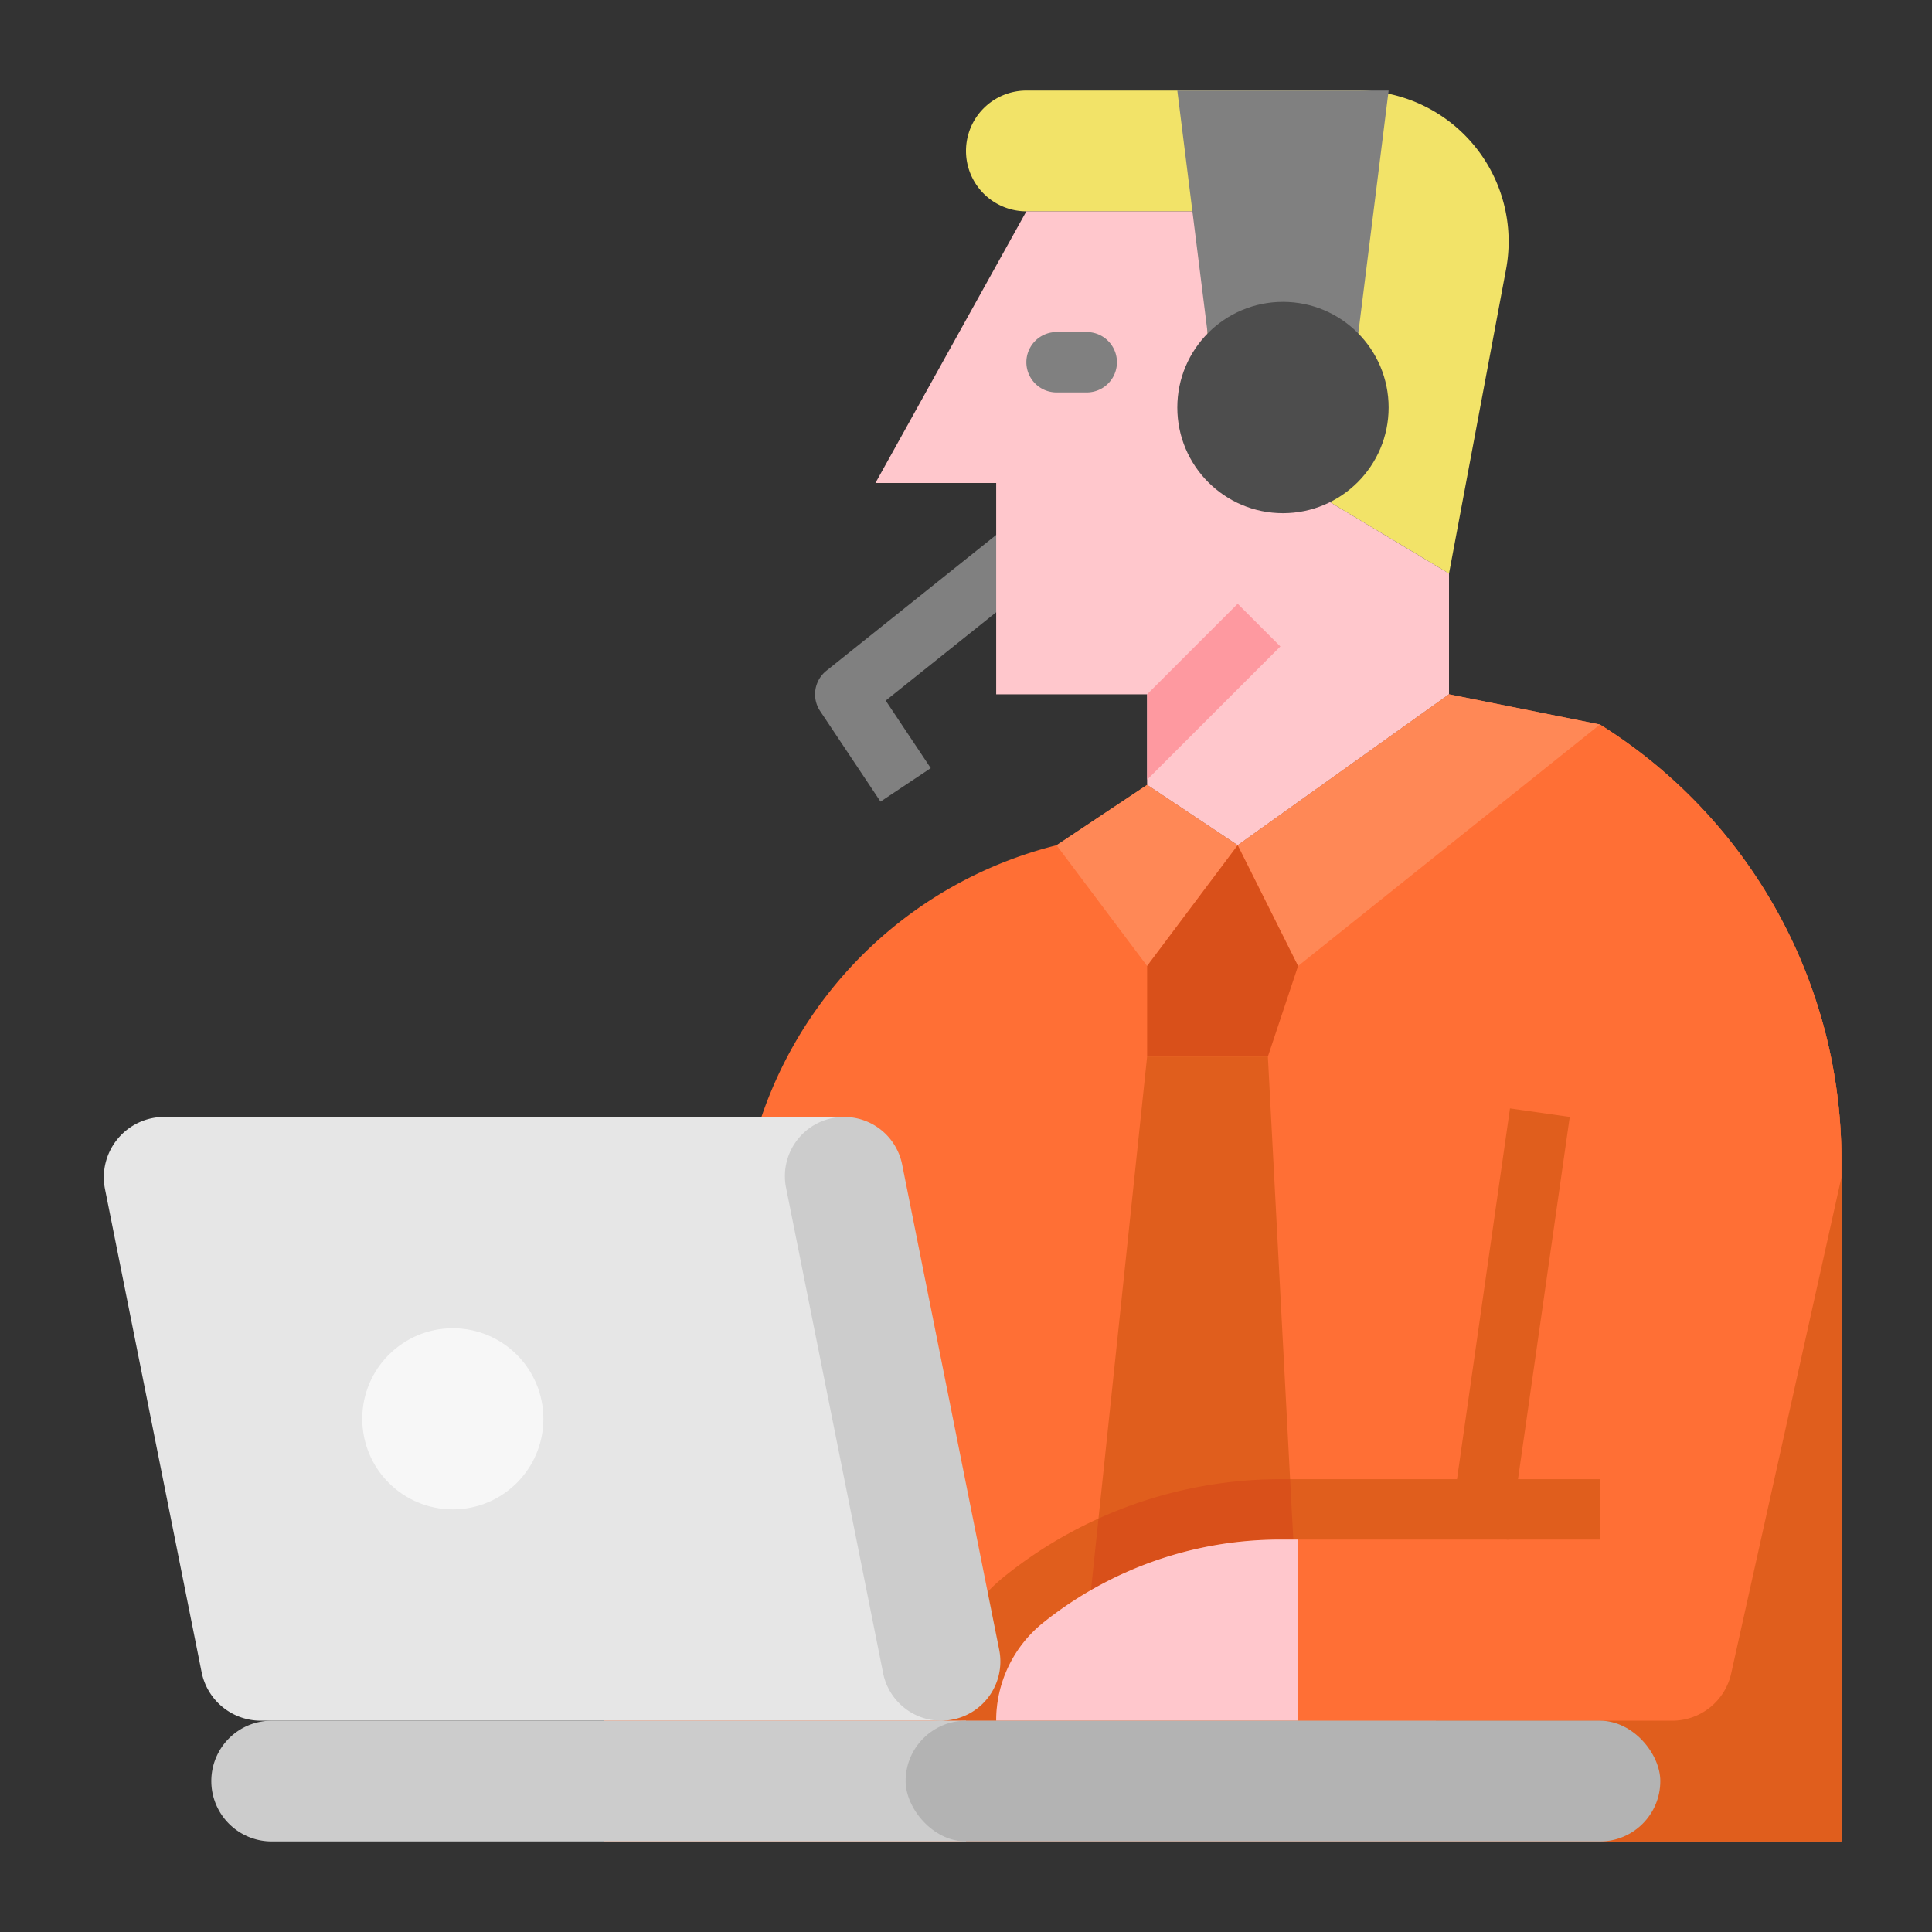 <svg height="512" viewBox="0 0 512 512" width="512" xmlns="http://www.w3.org/2000/svg"><rect x="0" y="0" width="512" height="512" fill="#333333" stroke="none"/><g id="Flat"><path d="m233.344 212.438-16-24a8 8 0 0 1 1.659-10.685l56-44.8 9.995 12.494-50.272 40.218 11.931 17.897z" fill="#808080"/><path d="m488 307.47v180.53h-328v-32l39.44-152.14a111.052 111.052 0 0 1 80.56-79.86l24-16 24 16 56-40 40 8a136.199 136.199 0 0 1 64 115.47z" fill="#ff6f35"/><path d="m488 307.47v180.53h-120l72-184 42.36-35.3a135.715 135.715 0 0 1 5.64 38.77z" fill="#e05e1d"/><path d="m256 40a16 16 0 0 0 16 16h48v48l15.091-15.091a15.368 15.368 0 0 1 19.392-1.92 15.368 15.368 0 0 1 3.77 22.008l-14.253 19.004 40 24 15.118-80.628a40 40 0 0 0 -39.315-47.372h-87.803a16 16 0 0 0 -16 16z" fill="#f2e368"/><path d="m384 152v32l-56 40-24-16v-24h-40v-56h-32l40-72h48v48l15.091-15.091a15.368 15.368 0 0 1 19.392-1.92 15.368 15.368 0 0 1 3.77 22.008l-14.253 19.004z" fill="#ffc7cc"/><path d="m288 104h-8a8 8 0 0 1 0-16h8a8 8 0 0 1 0 16z" fill="#808080"/><path d="m304 206.628v-22.628l24-24 11.313 11.314z" fill="#fe99a0"/><path d="m304 208-24 16 24 32 24-32z" fill="#ff8856"/><path d="m384 184-56 40 16 32 80-64z" fill="#ff8856"/><path d="m416 296-16 112h-56v48h99.165a16 16 0 0 0 15.619-12.529l29.216-131.471v-4.528a136.17 136.17 0 0 0 -64-115.472h-0z" fill="#ff6f35"/><path d="m304 256v24h32l8-24-16-32z" fill="#d9501a"/><path d="m342.74 408h-3.51a100.788 100.788 0 0 0 -50.11 13.41l1.99-18.98 12.89-122.43h32l5.89 112z" fill="#e05e1d"/><path d="m402.286 392 13.714-96-15.839-2.264-14.038 98.264h-46.898a116.844 116.844 0 0 0 -72.727 25.511 49.05 49.05 0 0 0 -18.499 38.489h16a33.127 33.127 0 0 1 12.494-25.995 100.783 100.783 0 0 1 62.731-22.005h84.775v-16z" fill="#e05e1d"/><path d="m342.74 408h-3.51a100.788 100.788 0 0 0 -50.11 13.41l1.99-18.98a116.851 116.851 0 0 1 48.12-10.43h2.66z" fill="#d9501a"/><path d="m344 408h-4.775a100.419 100.419 0 0 0 -62.731 22.005 33.29 33.29 0 0 0 -12.494 25.995h80z" fill="#ffc7cc"/><path d="m322.85 110.8-10.85-86.8h56l-11.165 89.323z" fill="#808080"/><circle cx="340" cy="108" fill="#4d4d4d" r="28"/><path d="m249.315 456h-180.198a16 16 0 0 1 -15.689-12.862l-25.6-128a16 16 0 0 1 15.689-19.138h180.483l30.689 153.445a5.481 5.481 0 0 1 -5.374 6.555z" fill="#e6e6e6"/><path d="m256 488h-184a16 16 0 0 1 -16-16 16 16 0 0 1 16-16h184z" fill="#ccc"/><rect fill="#b3b3b3" height="32" rx="16" width="200" x="240" y="456"/><path d="m264.804 437.234-25.724-128.621a15.689 15.689 0 0 0 -15.385-12.612 15.689 15.689 0 0 0 -15.385 18.766l25.724 128.621a15.689 15.689 0 0 0 15.385 12.612 15.689 15.689 0 0 0 15.385-18.766z" fill="#ccc"/><circle cx="120" cy="376" fill="#f7f7f7" r="24"/></g></svg>